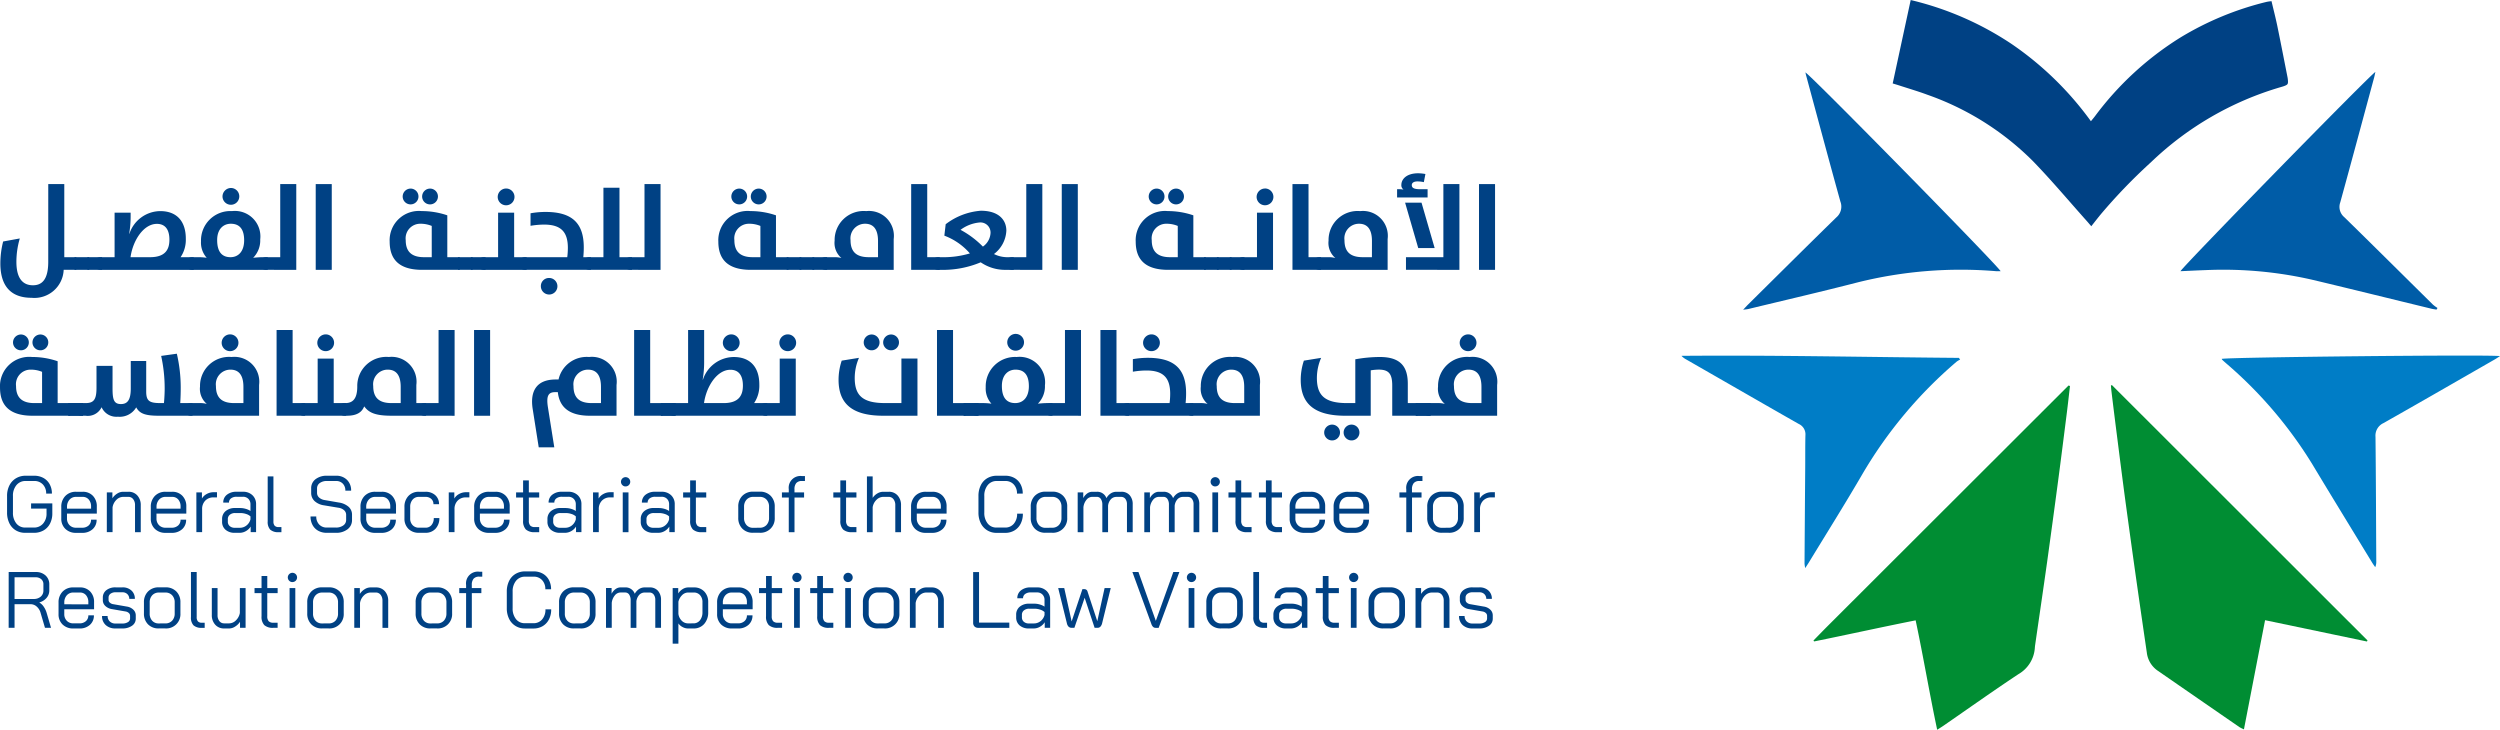 <svg xmlns="http://www.w3.org/2000/svg" width="274.036" height="79.991" viewBox="0 0 274.036 79.991"><g transform="translate(184.307)"><path d="M1291.835,880.057c.217.923.448,1.813.634,2.711.385,1.868.747,3.742,1.117,5.614a2.771,2.771,0,0,1,.044.312c.037.44-.005.512-.4.662-.137.052-.279.09-.42.131a34.5,34.5,0,0,0-14.18,8.216,60.265,60.265,0,0,0-5.581,5.8c-.313.387-.619.78-.971,1.226-.2-.232-.353-.422-.516-.6-1.943-2.174-3.819-4.412-5.845-6.505a30.7,30.7,0,0,0-11.618-7.315c-1.02-.379-2.068-.684-3.1-1.022-.215-.07-.433-.133-.689-.212l1.974-9.144a34.029,34.029,0,0,1,11.086,4.835,35.234,35.234,0,0,1,8.668,8.449c.165-.2.308-.369.44-.543a34.1,34.1,0,0,1,9.336-8.612,33.345,33.345,0,0,1,9.491-3.928A5.142,5.142,0,0,1,1291.835,880.057Z" transform="translate(-1227.151 -879.928)" fill="#004184"/><path d="M1307.261,980.177l28.02,27.993-.063.117-11.166-2.336c-.776,4.005-1.54,7.95-2.317,11.964a4.074,4.074,0,0,1-.487-.239q-4.482-3.089-8.958-6.185a2.791,2.791,0,0,1-1.2-1.983q-.588-4.015-1.16-8.032-.607-4.3-1.19-8.6c-.329-2.453-.637-4.908-.95-7.363q-.294-2.309-.574-4.621c-.027-.22-.042-.441-.062-.661Z" transform="translate(-1260.074 -937.969)" fill="#008d33"/><path d="M1257.818,980.347c-.115.976-.222,1.954-.345,2.929-.316,2.5-.629,4.995-.96,7.49q-.587,4.428-1.2,8.853c-.426,3.032-.873,6.061-1.311,9.092-.015.1-.028.208-.035.313a3.6,3.6,0,0,1-1.807,2.91c-2.761,1.832-5.465,3.752-8.192,5.635-.2.139-.411.266-.708.456-.852-4.026-1.512-7.986-2.361-11.993-3.744.743-7.436,1.564-11.118,2.31-.039-.036-.059-.046-.062-.06a.074.074,0,0,1,0-.061c.513-.524,1.023-1.052,1.542-1.571l26.4-26.362Z" transform="translate(-1215.224 -938.033)" fill="#008d33"/><path d="M1366.525,972.56c-.238.15-.418.274-.608.383-4.054,2.326-8.1,4.662-12.172,6.963a1.51,1.51,0,0,0-.867,1.507c.047,4.531.061,9.062.085,13.593a1.5,1.5,0,0,1-.115.69c-.112-.164-.231-.323-.334-.493-2.192-3.6-4.4-7.193-6.568-10.8a46.675,46.675,0,0,0-9.441-11.053c-.142-.124-.283-.249-.422-.378a.425.425,0,0,1-.061-.107C1336.57,972.678,1365.538,972.374,1366.525,972.56Z" transform="translate(-1276.796 -933.525)" fill="#007dc6"/><path d="M1346.653,898.651c-.051.235-.08.41-.126.58-1.236,4.572-2.464,9.147-3.721,13.713a1.465,1.465,0,0,0,.436,1.625c3.254,3.182,6.48,6.392,9.72,9.589a4.123,4.123,0,0,0,.5.368l-.106.181c-.187-.033-.377-.056-.562-.1-4.315-1.049-8.625-2.117-12.945-3.147a43.7,43.7,0,0,0-11.735-1.087c-.938.033-1.876.081-2.823.123C1325.564,919.956,1345.715,899.332,1346.653,898.651Z" transform="translate(-1270.585 -890.768)" fill="#005ca7"/><path d="M1239.583,920.571c-.18,0-.34.01-.5,0a46.714,46.714,0,0,0-15.22,1.24c-3.955,1.018-7.935,1.94-11.905,2.9-.155.037-.317.047-.6.087.224-.238.359-.389.5-.531,3.235-3.2,6.461-6.412,9.717-9.593a1.545,1.545,0,0,0,.443-1.735c-1.277-4.6-2.512-9.221-3.76-13.834-.027-.1-.046-.2-.074-.32C1218.782,899.089,1239.059,919.734,1239.583,920.571Z" transform="translate(-1204.592 -890.846)" fill="#005ca7"/><path d="M1225.833,972.955a2.376,2.376,0,0,0-.372.218,48.232,48.232,0,0,0-10.4,12.437c-1.888,3.243-3.887,6.421-5.837,9.628-.1.158-.2.311-.37.571a3.668,3.668,0,0,1-.076-.489q.034-5.285.075-10.57c.009-1.175-.006-2.35.024-3.524a1.238,1.238,0,0,0-.719-1.21c-2.534-1.438-5.058-2.892-7.585-4.342q-2.4-1.377-4.8-2.755a2.047,2.047,0,0,1-.487-.376c10.15-.089,20.281.14,30.414.224Z" transform="translate(-1195.283 -933.538)" fill="#007dc6"/></g><g transform="translate(0.776 52.148)"><path d="M781.488,1009.767a1.847,1.847,0,0,1-.7-.782,2.606,2.606,0,0,1-.249-1.162v-1.818a2.5,2.5,0,0,1,.257-1.158,1.913,1.913,0,0,1,.721-.782,2.021,2.021,0,0,1,1.065-.28h.926a2.065,2.065,0,0,1,1.017.245,1.726,1.726,0,0,1,.685.69,2.089,2.089,0,0,1,.245,1.022h-.629a1.391,1.391,0,0,0-.362-1,1.26,1.26,0,0,0-.956-.38h-.926a1.267,1.267,0,0,0-1.013.45,1.776,1.776,0,0,0-.384,1.193v1.818a1.813,1.813,0,0,0,.371,1.192,1.21,1.21,0,0,0,.983.45h.943a1.285,1.285,0,0,0,1-.428,1.623,1.623,0,0,0,.384-1.127v-.524h-1.694v-.568H785.5v1.092a2.406,2.406,0,0,1-.249,1.114,1.8,1.8,0,0,1-.707.752,2.08,2.08,0,0,1-1.061.266h-.943A1.975,1.975,0,0,1,781.488,1009.767Z" transform="translate(-780.541 -1003.786)" fill="#004184"/><path d="M795.1,1012.025a1.527,1.527,0,0,1-.446-1.149v-1.249a1.662,1.662,0,0,1,.446-1.21,1.567,1.567,0,0,1,1.179-.458h.716a1.492,1.492,0,0,1,1.127.445,1.634,1.634,0,0,1,.427,1.18v.769H795.28v.524a1.012,1.012,0,0,0,.275.738.955.955,0,0,0,.72.284h.664a1.028,1.028,0,0,0,.707-.24.817.817,0,0,0,.27-.642h.611a1.343,1.343,0,0,1-.437,1.044,1.643,1.643,0,0,1-1.152.4h-.664A1.619,1.619,0,0,1,795.1,1012.025Zm2.82-2.215v-.227a1.142,1.142,0,0,0-.253-.773.847.847,0,0,0-.673-.292h-.716a.922.922,0,0,0-.72.306,1.153,1.153,0,0,0-.275.8v.183Z" transform="translate(-788.713 -1006.201)" fill="#004184"/><path d="M806.521,1008.028h.611v.646a1.635,1.635,0,0,1,.524-.516,1.216,1.216,0,0,1,.646-.2h.594a1.252,1.252,0,0,1,.974.41,1.545,1.545,0,0,1,.371,1.075v2.944h-.629v-2.962a1.026,1.026,0,0,0-.2-.655.646.646,0,0,0-.533-.253h-.559a1.056,1.056,0,0,0-.747.323,1.456,1.456,0,0,0-.423.829v2.717h-.629Z" transform="translate(-795.588 -1006.201)" fill="#004184"/><path d="M818.421,1012.025a1.528,1.528,0,0,1-.445-1.149v-1.249a1.664,1.664,0,0,1,.445-1.21,1.568,1.568,0,0,1,1.179-.458h.716a1.491,1.491,0,0,1,1.126.445,1.631,1.631,0,0,1,.428,1.18v.769H818.6v.524a1.014,1.014,0,0,0,.275.738.956.956,0,0,0,.721.284h.664a1.026,1.026,0,0,0,.707-.24.817.817,0,0,0,.271-.642h.611a1.344,1.344,0,0,1-.436,1.044,1.646,1.646,0,0,1-1.153.4H819.6A1.62,1.62,0,0,1,818.421,1012.025Zm2.821-2.215v-.227a1.143,1.143,0,0,0-.253-.773.846.846,0,0,0-.672-.292H819.6a.923.923,0,0,0-.721.306,1.155,1.155,0,0,0-.275.8v.183Z" transform="translate(-802.223 -1006.201)" fill="#004184"/><path d="M829.845,1008.1h.611v.672a1.3,1.3,0,0,1,.528-.5,1.521,1.521,0,0,1,.738-.193h.384v.568h-.384a1.207,1.207,0,0,0-.9.354,1.289,1.289,0,0,0-.345.939v2.516h-.629Z" transform="translate(-809.097 -1006.273)" fill="#004184"/><path d="M836.928,1012.125a1.124,1.124,0,0,1-.38-.891v-.28a1.1,1.1,0,0,1,.393-.882,1.558,1.558,0,0,1,1.039-.332h.559a2.187,2.187,0,0,1,.594.088,1.811,1.811,0,0,1,.524.236v-.726a.82.82,0,0,0-.227-.6.808.808,0,0,0-.6-.232h-.7a.963.963,0,0,0-.6.175.557.557,0,0,0-.227.463h-.629a1.057,1.057,0,0,1,.4-.861,1.621,1.621,0,0,1,1.057-.327h.7a1.449,1.449,0,0,1,1.043.38,1.32,1.32,0,0,1,.4,1v3.049h-.594v-.611a1.475,1.475,0,0,1-.529.5,1.369,1.369,0,0,1-.677.183h-.524A1.49,1.49,0,0,1,836.928,1012.125Zm1.559-.219a1.153,1.153,0,0,0,.734-.253,1.24,1.24,0,0,0,.437-.673v-.323a1.258,1.258,0,0,0-.485-.267,2.045,2.045,0,0,0-.633-.1h-.559a.885.885,0,0,0-.581.183.593.593,0,0,0-.223.481v.28a.618.618,0,0,0,.21.489.817.817,0,0,0,.559.183Z" transform="translate(-812.979 -1006.201)" fill="#004184"/><path d="M848.7,1009.793a1.248,1.248,0,0,1-.279-.913v-4.928h.629v4.928a.7.7,0,0,0,.135.481.571.571,0,0,0,.441.148h.3v.559h-.3A1.288,1.288,0,0,1,848.7,1009.793Z" transform="translate(-819.854 -1003.882)" fill="#004184"/><path d="M860.431,1009.819a1.565,1.565,0,0,1-.624-.629,1.923,1.923,0,0,1-.223-.939h.629a1.223,1.223,0,0,0,.318.878,1.106,1.106,0,0,0,.843.337h.97a1.362,1.362,0,0,0,.829-.232.719.719,0,0,0,.314-.607v-.559a.66.66,0,0,0-.231-.507,1.191,1.191,0,0,0-.633-.271l-1.572-.262a1.891,1.891,0,0,1-1.031-.472,1.206,1.206,0,0,1-.366-.9v-.472a1.235,1.235,0,0,1,.476-1.018,1.964,1.964,0,0,1,1.262-.38h.987a1.625,1.625,0,0,1,1.2.45,1.593,1.593,0,0,1,.454,1.184H863.4a1.057,1.057,0,0,0-.279-.769.988.988,0,0,0-.742-.289h-.987a1.3,1.3,0,0,0-.795.223.711.711,0,0,0-.3.6v.472a.682.682,0,0,0,.223.516,1.178,1.178,0,0,0,.616.279l1.563.271a2.071,2.071,0,0,1,1.057.467,1.14,1.14,0,0,1,.376.878v.559a1.247,1.247,0,0,1-.489,1.026,2,2,0,0,1-1.284.389h-1A1.873,1.873,0,0,1,860.431,1009.819Z" transform="translate(-826.321 -1003.786)" fill="#004184"/><path d="M873.04,1012.025a1.528,1.528,0,0,1-.445-1.149v-1.249a1.662,1.662,0,0,1,.445-1.21,1.567,1.567,0,0,1,1.179-.458h.716a1.49,1.49,0,0,1,1.127.445,1.632,1.632,0,0,1,.428,1.18v.769h-3.266v.524a1.015,1.015,0,0,0,.275.738.956.956,0,0,0,.721.284h.664a1.027,1.027,0,0,0,.707-.24.815.815,0,0,0,.27-.642h.612a1.345,1.345,0,0,1-.437,1.044,1.646,1.646,0,0,1-1.153.4h-.664A1.62,1.62,0,0,1,873.04,1012.025Zm2.82-2.215v-.227a1.141,1.141,0,0,0-.253-.773.845.845,0,0,0-.672-.292h-.716a.923.923,0,0,0-.721.306,1.156,1.156,0,0,0-.275.8v.183Z" transform="translate(-833.857 -1006.201)" fill="#004184"/><path d="M884.486,1012.025a1.545,1.545,0,0,1-.436-1.149v-1.249a1.683,1.683,0,0,1,.436-1.21,1.505,1.505,0,0,1,1.144-.458h.716a1.542,1.542,0,0,1,1.083.375,1.277,1.277,0,0,1,.411.987h-.612a.756.756,0,0,0-.24-.581.906.906,0,0,0-.642-.222h-.716a.864.864,0,0,0-.69.306,1.192,1.192,0,0,0-.262.8v1.249a1.028,1.028,0,0,0,.267.743.912.912,0,0,0,.694.28h.716a.829.829,0,0,0,.659-.288,1.137,1.137,0,0,0,.249-.769h.612a1.639,1.639,0,0,1-.419,1.171,1.44,1.44,0,0,1-1.1.445h-.716A1.565,1.565,0,0,1,884.486,1012.025Z" transform="translate(-840.492 -1006.201)" fill="#004184"/><path d="M895.587,1008.1h.611v.672a1.306,1.306,0,0,1,.528-.5,1.521,1.521,0,0,1,.738-.193h.384v.568h-.384a1.208,1.208,0,0,0-.9.354,1.289,1.289,0,0,0-.345.939v2.516h-.629Z" transform="translate(-847.174 -1006.273)" fill="#004184"/><path d="M902.652,1012.025a1.529,1.529,0,0,1-.445-1.149v-1.249a1.664,1.664,0,0,1,.445-1.21,1.567,1.567,0,0,1,1.179-.458h.717a1.49,1.49,0,0,1,1.126.445,1.632,1.632,0,0,1,.428,1.18v.769h-3.266v.524a1.016,1.016,0,0,0,.275.738.956.956,0,0,0,.72.284h.664a1.025,1.025,0,0,0,.707-.24.816.816,0,0,0,.271-.642h.611a1.346,1.346,0,0,1-.436,1.044,1.647,1.647,0,0,1-1.153.4h-.664A1.619,1.619,0,0,1,902.652,1012.025Zm2.821-2.215v-.227a1.142,1.142,0,0,0-.253-.773.845.845,0,0,0-.672-.292h-.717a.923.923,0,0,0-.72.306,1.157,1.157,0,0,0-.275.8v.183Z" transform="translate(-851.008 -1006.201)" fill="#004184"/><path d="M914.192,1010.372a1.335,1.335,0,0,1-.3-.978v-2.525h-.768v-.559h.768v-1.319h.629v1.319h1.135v.559h-1.135v2.525a.8.8,0,0,0,.153.55.67.67,0,0,0,.511.166h.471v.559h-.471A1.378,1.378,0,0,1,914.192,1010.372Z" transform="translate(-857.329 -1004.483)" fill="#004184"/><path d="M921.677,1012.125a1.125,1.125,0,0,1-.38-.891v-.28a1.1,1.1,0,0,1,.393-.882,1.558,1.558,0,0,1,1.039-.332h.559a2.186,2.186,0,0,1,.594.088,1.81,1.81,0,0,1,.524.236v-.726a.82.82,0,0,0-.227-.6.807.807,0,0,0-.6-.232h-.7a.963.963,0,0,0-.6.175.557.557,0,0,0-.227.463h-.629a1.057,1.057,0,0,1,.4-.861,1.621,1.621,0,0,1,1.057-.327h.7a1.449,1.449,0,0,1,1.043.38,1.321,1.321,0,0,1,.4,1v3.049h-.594v-.611a1.477,1.477,0,0,1-.529.5,1.37,1.37,0,0,1-.677.183H922.7A1.491,1.491,0,0,1,921.677,1012.125Zm1.559-.219a1.153,1.153,0,0,0,.734-.253,1.24,1.24,0,0,0,.437-.673v-.323a1.258,1.258,0,0,0-.485-.267,2.045,2.045,0,0,0-.633-.1h-.559a.885.885,0,0,0-.581.183.593.593,0,0,0-.223.481v.28a.618.618,0,0,0,.21.489.817.817,0,0,0,.559.183Z" transform="translate(-862.065 -1006.201)" fill="#004184"/><path d="M933.167,1008.1h.611v.672a1.3,1.3,0,0,1,.528-.5,1.523,1.523,0,0,1,.738-.193h.384v.568h-.384a1.207,1.207,0,0,0-.9.354,1.291,1.291,0,0,0-.345.939v2.516h-.629Z" transform="translate(-868.939 -1006.273)" fill="#004184"/><path d="M940.665,1005.139a.508.508,0,1,1,.34.131A.462.462,0,0,1,940.665,1005.139Zm.026.787h.629v4.359h-.629Z" transform="translate(-873.206 -1004.099)" fill="#004184"/><path d="M945.978,1012.125a1.123,1.123,0,0,1-.38-.891v-.28a1.1,1.1,0,0,1,.393-.882,1.557,1.557,0,0,1,1.039-.332h.559a2.184,2.184,0,0,1,.594.088,1.8,1.8,0,0,1,.524.236v-.726a.818.818,0,0,0-.227-.6.806.806,0,0,0-.6-.232h-.7a.964.964,0,0,0-.6.175.556.556,0,0,0-.227.463h-.629a1.057,1.057,0,0,1,.4-.861,1.62,1.62,0,0,1,1.057-.327h.7a1.448,1.448,0,0,1,1.043.38,1.32,1.32,0,0,1,.4,1v3.049h-.594v-.611a1.47,1.47,0,0,1-.528.5,1.37,1.37,0,0,1-.677.183H947A1.49,1.49,0,0,1,945.978,1012.125Zm1.559-.219a1.154,1.154,0,0,0,.733-.253,1.238,1.238,0,0,0,.436-.673v-.323a1.252,1.252,0,0,0-.484-.267,2.042,2.042,0,0,0-.633-.1h-.559a.885.885,0,0,0-.581.183.593.593,0,0,0-.223.481v.28a.618.618,0,0,0,.21.489.817.817,0,0,0,.559.183Z" transform="translate(-876.139 -1006.201)" fill="#004184"/><path d="M957.707,1010.372a1.335,1.335,0,0,1-.3-.978v-2.525h-.769v-.559h.769v-1.319h.629v1.319h1.135v.559h-1.135v2.525a.8.8,0,0,0,.153.55.669.669,0,0,0,.511.166h.472v.559H958.7A1.377,1.377,0,0,1,957.707,1010.372Z" transform="translate(-882.533 -1004.483)" fill="#004184"/><path d="M971.445,1012a1.636,1.636,0,0,1-.446-1.2v-1.2a1.626,1.626,0,0,1,.45-1.2,1.6,1.6,0,0,1,1.192-.454h.716a1.6,1.6,0,0,1,1.192.454,1.627,1.627,0,0,1,.449,1.2v1.2a1.561,1.561,0,0,1-1.659,1.651h-.716A1.575,1.575,0,0,1,971.445,1012Zm1.9-.1a.973.973,0,0,0,.751-.3,1.115,1.115,0,0,0,.279-.791v-1.2a1.115,1.115,0,0,0-.279-.791.953.953,0,0,0-.733-.3h-.716a.953.953,0,0,0-.734.3,1.117,1.117,0,0,0-.279.791v1.2a1.136,1.136,0,0,0,.271.8.933.933,0,0,0,.725.3Z" transform="translate(-890.851 -1006.201)" fill="#004184"/><path d="M983.122,1006.22h-.751v-.559h.751v-.341a1.29,1.29,0,0,1,1.441-1.451h.332v.542h-.332a.782.782,0,0,0-.616.223,1.016,1.016,0,0,0-.2.686v.341H984.8v.559H983.75v3.8h-.629Z" transform="translate(-897.437 -1003.834)" fill="#004184"/><path d="M996.828,1010.372a1.333,1.333,0,0,1-.3-.978v-2.525h-.768v-.559h.768v-1.319h.629v1.319h1.135v.559h-1.135v2.525a.8.8,0,0,0,.152.55.671.671,0,0,0,.511.166h.471v.559h-.471A1.377,1.377,0,0,1,996.828,1010.372Z" transform="translate(-905.191 -1004.483)" fill="#004184"/><path d="M1004.515,1003.952h.629v2.359a1.527,1.527,0,0,1,.515-.489,1.25,1.25,0,0,1,.638-.183h.611a1.252,1.252,0,0,1,.974.41,1.543,1.543,0,0,1,.371,1.075v2.944h-.629v-2.962a1.026,1.026,0,0,0-.2-.655.646.646,0,0,0-.533-.253h-.577a1.06,1.06,0,0,0-.747.319,1.427,1.427,0,0,0-.423.817v2.735h-.629Z" transform="translate(-910.263 -1003.882)" fill="#004184"/><path d="M1016.456,1012.025a1.529,1.529,0,0,1-.445-1.149v-1.249a1.664,1.664,0,0,1,.445-1.21,1.568,1.568,0,0,1,1.179-.458h.716a1.491,1.491,0,0,1,1.126.445,1.631,1.631,0,0,1,.428,1.18v.769h-3.266v.524a1.016,1.016,0,0,0,.275.738.956.956,0,0,0,.72.284h.664a1.027,1.027,0,0,0,.708-.24.816.816,0,0,0,.27-.642h.611a1.346,1.346,0,0,1-.436,1.044,1.647,1.647,0,0,1-1.153.4h-.664A1.621,1.621,0,0,1,1016.456,1012.025Zm2.821-2.215v-.227a1.144,1.144,0,0,0-.253-.773.845.845,0,0,0-.672-.292h-.716a.923.923,0,0,0-.72.306,1.157,1.157,0,0,0-.275.8v.183Z" transform="translate(-916.921 -1006.201)" fill="#004184"/><path d="M1034.516,1009.762a1.878,1.878,0,0,1-.7-.782,2.577,2.577,0,0,1-.249-1.157v-1.818a2.6,2.6,0,0,1,.249-1.162,1.827,1.827,0,0,1,.707-.782,2.025,2.025,0,0,1,1.061-.275h.925a2,2,0,0,1,1,.245,1.706,1.706,0,0,1,.672.69,2.116,2.116,0,0,1,.24,1.022h-.629a1.41,1.41,0,0,0-.354-1,1.21,1.21,0,0,0-.93-.38h-.925a1.234,1.234,0,0,0-1,.45,1.8,1.8,0,0,0-.375,1.193v1.818a1.828,1.828,0,0,0,.367,1.192,1.187,1.187,0,0,0,.969.45h.944a1.2,1.2,0,0,0,.956-.419,1.627,1.627,0,0,0,.362-1.1h.629a2.366,2.366,0,0,1-.244,1.1,1.787,1.787,0,0,1-.685.739,1.954,1.954,0,0,1-1.017.262h-.944A1.914,1.914,0,0,1,1034.516,1009.762Z" transform="translate(-927.09 -1003.786)" fill="#004184"/><path d="M1047.626,1012a1.636,1.636,0,0,1-.445-1.2v-1.2a1.626,1.626,0,0,1,.45-1.2,1.6,1.6,0,0,1,1.192-.454h.716a1.6,1.6,0,0,1,1.192.454,1.627,1.627,0,0,1,.45,1.2v1.2a1.562,1.562,0,0,1-1.659,1.651h-.716A1.576,1.576,0,0,1,1047.626,1012Zm1.895-.1a.973.973,0,0,0,.751-.3,1.114,1.114,0,0,0,.279-.791v-1.2a1.114,1.114,0,0,0-.279-.791.951.951,0,0,0-.733-.3h-.716a.952.952,0,0,0-.734.3,1.115,1.115,0,0,0-.279.791v1.2a1.137,1.137,0,0,0,.271.8.933.933,0,0,0,.725.3Z" transform="translate(-934.974 -1006.201)" fill="#004184"/><path d="M1065.113,1008.329a1.472,1.472,0,0,1,.336,1.026v3.032h-.629v-3.049a.942.942,0,0,0-.175-.6.563.563,0,0,0-.463-.218h-.5a.826.826,0,0,0-.62.253,1.277,1.277,0,0,0-.314.717v2.9h-.628v-3a1.106,1.106,0,0,0-.162-.642.509.509,0,0,0-.441-.232h-.5a.809.809,0,0,0-.629.315,1.548,1.548,0,0,0-.341.821v2.735h-.629v-4.359h.611v.629a1.416,1.416,0,0,1,.437-.516.943.943,0,0,1,.55-.183h.515a1.059,1.059,0,0,1,1.039.7,1.443,1.443,0,0,1,.481-.524,1.128,1.128,0,0,1,.611-.175h.533A1.168,1.168,0,0,1,1065.113,1008.329Z" transform="translate(-942.065 -1006.201)" fill="#004184"/><path d="M1082.461,1008.329a1.473,1.473,0,0,1,.336,1.026v3.032h-.629v-3.049a.944.944,0,0,0-.175-.6.565.565,0,0,0-.463-.218h-.5a.823.823,0,0,0-.619.253,1.276,1.276,0,0,0-.314.717v2.9h-.629v-3a1.107,1.107,0,0,0-.161-.642.511.511,0,0,0-.441-.232h-.5a.81.81,0,0,0-.628.315,1.55,1.55,0,0,0-.34.821v2.735h-.629v-4.359h.611v.629a1.418,1.418,0,0,1,.437-.516.942.942,0,0,1,.55-.183h.516a1.06,1.06,0,0,1,1.04.7,1.445,1.445,0,0,1,.48-.524,1.131,1.131,0,0,1,.611-.175h.533A1.17,1.17,0,0,1,1082.461,1008.329Z" transform="translate(-952.113 -1006.201)" fill="#004184"/><path d="M1094.251,1005.139a.508.508,0,1,1,.34.131A.461.461,0,0,1,1094.251,1005.139Zm.026.787h.629v4.359h-.629Z" transform="translate(-962.16 -1004.099)" fill="#004184"/><path d="M1099.756,1010.372a1.332,1.332,0,0,1-.3-.978v-2.525h-.768v-.559h.768v-1.319h.628v1.319h1.135v.559h-1.135v2.525a.8.8,0,0,0,.153.55.67.67,0,0,0,.511.166h.471v.559h-.471A1.375,1.375,0,0,1,1099.756,1010.372Z" transform="translate(-964.805 -1004.483)" fill="#004184"/><path d="M1107.682,1010.372a1.334,1.334,0,0,1-.3-.978v-2.525h-.768v-.559h.768v-1.319h.629v1.319h1.135v.559h-1.135v2.525a.8.8,0,0,0,.152.55.67.67,0,0,0,.511.166h.471v.559h-.471A1.377,1.377,0,0,1,1107.682,1010.372Z" transform="translate(-969.396 -1004.483)" fill="#004184"/><path d="M1115.068,1012.025a1.527,1.527,0,0,1-.446-1.149v-1.249a1.662,1.662,0,0,1,.446-1.21,1.566,1.566,0,0,1,1.179-.458h.716a1.49,1.49,0,0,1,1.126.445,1.632,1.632,0,0,1,.428,1.18v.769h-3.266v.524a1.013,1.013,0,0,0,.276.738.953.953,0,0,0,.72.284h.664a1.026,1.026,0,0,0,.707-.24.816.816,0,0,0,.271-.642h.611a1.345,1.345,0,0,1-.437,1.044,1.645,1.645,0,0,1-1.152.4h-.664A1.618,1.618,0,0,1,1115.068,1012.025Zm2.82-2.215v-.227a1.14,1.14,0,0,0-.253-.773.845.845,0,0,0-.672-.292h-.716a.921.921,0,0,0-.72.306,1.154,1.154,0,0,0-.276.8v.183Z" transform="translate(-974.035 -1006.201)" fill="#004184"/><path d="M1126.522,1012.025a1.527,1.527,0,0,1-.446-1.149v-1.249a1.662,1.662,0,0,1,.446-1.21,1.567,1.567,0,0,1,1.179-.458h.716a1.49,1.49,0,0,1,1.126.445,1.631,1.631,0,0,1,.428,1.18v.769H1126.7v.524a1.013,1.013,0,0,0,.275.738.955.955,0,0,0,.721.284h.664a1.025,1.025,0,0,0,.707-.24.817.817,0,0,0,.271-.642h.611a1.347,1.347,0,0,1-.437,1.044,1.645,1.645,0,0,1-1.152.4h-.664A1.619,1.619,0,0,1,1126.522,1012.025Zm2.821-2.215v-.227a1.141,1.141,0,0,0-.254-.773.844.844,0,0,0-.672-.292h-.716a.922.922,0,0,0-.721.306,1.153,1.153,0,0,0-.275.8v.183Z" transform="translate(-980.669 -1006.201)" fill="#004184"/><path d="M1143.97,1006.22h-.751v-.559h.751v-.341a1.29,1.29,0,0,1,1.441-1.451h.332v.542h-.332a.782.782,0,0,0-.616.223,1.016,1.016,0,0,0-.2.686v.341h1.048v.559H1144.6v3.8h-.629Z" transform="translate(-990.598 -1003.834)" fill="#004184"/><path d="M1150.907,1012a1.634,1.634,0,0,1-.445-1.2v-1.2a1.628,1.628,0,0,1,.449-1.2,1.6,1.6,0,0,1,1.192-.454h.716a1.6,1.6,0,0,1,1.192.454,1.628,1.628,0,0,1,.45,1.2v1.2a1.561,1.561,0,0,1-1.659,1.651h-.716A1.574,1.574,0,0,1,1150.907,1012Zm1.895-.1a.973.973,0,0,0,.751-.3,1.118,1.118,0,0,0,.28-.791v-1.2a1.117,1.117,0,0,0-.28-.791.952.952,0,0,0-.734-.3h-.716a.953.953,0,0,0-.734.3,1.114,1.114,0,0,0-.279.791v1.2a1.133,1.133,0,0,0,.271.8.932.932,0,0,0,.724.3Z" transform="translate(-994.793 -1006.201)" fill="#004184"/><path d="M1162.705,1008.1h.611v.672a1.311,1.311,0,0,1,.529-.5,1.523,1.523,0,0,1,.738-.193h.384v.568h-.384a1.206,1.206,0,0,0-.9.354,1.288,1.288,0,0,0-.345.939v2.516h-.629Z" transform="translate(-1001.884 -1006.273)" fill="#004184"/><path d="M780.956,1028.854h2.969a1.514,1.514,0,0,1,1.078.381,1.305,1.305,0,0,1,.406,1v.637a1.233,1.233,0,0,1-.3.817,1.609,1.609,0,0,1-.794.5v.009a1.4,1.4,0,0,1,.476.446,2.364,2.364,0,0,1,.328.69l.48,1.634h-.664l-.48-1.634a1.4,1.4,0,0,0-.423-.69.984.984,0,0,0-.659-.263H781.6v2.587h-.646Zm2.742,2.953a1.128,1.128,0,0,0,.773-.258.861.861,0,0,0,.292-.677v-.672a.713.713,0,0,0-.236-.56.9.9,0,0,0-.62-.21H781.6v2.377Z" transform="translate(-780.781 -1018.299)" fill="#004184"/><path d="M794.391,1036.927a1.527,1.527,0,0,1-.445-1.149v-1.25a1.666,1.666,0,0,1,.445-1.21,1.569,1.569,0,0,1,1.179-.458h.716a1.492,1.492,0,0,1,1.127.446,1.632,1.632,0,0,1,.428,1.179v.769h-3.266v.524a1.015,1.015,0,0,0,.275.738.957.957,0,0,0,.72.284h.664a1.026,1.026,0,0,0,.707-.24.815.815,0,0,0,.271-.642h.611a1.346,1.346,0,0,1-.436,1.044,1.646,1.646,0,0,1-1.153.4h-.664A1.621,1.621,0,0,1,794.391,1036.927Zm2.821-2.214v-.227a1.14,1.14,0,0,0-.253-.773.845.845,0,0,0-.672-.293h-.716a.923.923,0,0,0-.72.306,1.156,1.156,0,0,0-.275.8v.184Z" transform="translate(-788.305 -1020.619)" fill="#004184"/><path d="M805.677,1036.984a1.289,1.289,0,0,1-.4-.987h.611a.787.787,0,0,0,.236.594.855.855,0,0,0,.62.227h.759a1.11,1.11,0,0,0,.612-.153.458.458,0,0,0,.235-.4v-.3a.4.4,0,0,0-.13-.292.677.677,0,0,0-.341-.171l-1.511-.262a1.345,1.345,0,0,1-.729-.345.841.841,0,0,1-.276-.625v-.288a1,1,0,0,1,.384-.817,1.566,1.566,0,0,1,1.013-.31h.751a1.4,1.4,0,0,1,.987.345,1.183,1.183,0,0,1,.375.913h-.611a.717.717,0,0,0-.214-.519.744.744,0,0,0-.537-.2h-.751a.89.89,0,0,0-.559.162.51.51,0,0,0-.209.424v.253a.393.393,0,0,0,.144.3.692.692,0,0,0,.371.166l1.5.262a1.3,1.3,0,0,1,.7.341.85.85,0,0,1,.266.629v.349a.92.92,0,0,1-.406.778,1.774,1.774,0,0,1-1.07.3h-.759A1.5,1.5,0,0,1,805.677,1036.984Z" transform="translate(-794.867 -1020.619)" fill="#004184"/><path d="M816.636,1036.905a1.635,1.635,0,0,1-.446-1.2v-1.2a1.626,1.626,0,0,1,.45-1.2,1.6,1.6,0,0,1,1.192-.454h.716a1.6,1.6,0,0,1,1.192.454,1.625,1.625,0,0,1,.449,1.2v1.2a1.561,1.561,0,0,1-1.659,1.651h-.716A1.577,1.577,0,0,1,816.636,1036.905Zm1.895-.1a.975.975,0,0,0,.751-.3,1.118,1.118,0,0,0,.279-.791v-1.2a1.116,1.116,0,0,0-.279-.791.953.953,0,0,0-.733-.3h-.716a.953.953,0,0,0-.734.3,1.116,1.116,0,0,0-.279.791v1.2a1.133,1.133,0,0,0,.271.795.933.933,0,0,0,.725.3Z" transform="translate(-801.188 -1020.619)" fill="#004184"/><path d="M828.714,1034.695a1.245,1.245,0,0,1-.279-.913v-4.928h.629v4.928a.7.7,0,0,0,.135.481.571.571,0,0,0,.441.149h.3v.559h-.3A1.287,1.287,0,0,1,828.714,1034.695Z" transform="translate(-808.28 -1018.299)" fill="#004184"/><path d="M834.246,1037.045a1.529,1.529,0,0,1-.375-1.075v-2.944h.629v2.962a1.017,1.017,0,0,0,.2.66.641.641,0,0,0,.524.249h.542a1.06,1.06,0,0,0,.742-.324,1.485,1.485,0,0,0,.436-.812v-2.735h.629v4.36h-.611v-.664a1.7,1.7,0,0,1-.533.524,1.21,1.21,0,0,1-.646.21h-.559A1.264,1.264,0,0,1,834.246,1037.045Z" transform="translate(-811.429 -1020.715)" fill="#004184"/><path d="M846.063,1035.274a1.337,1.337,0,0,1-.3-.979v-2.525h-.768v-.559h.768v-1.32h.629v1.32h1.135v.559H846.39v2.525a.8.8,0,0,0,.153.55.668.668,0,0,0,.511.167h.471v.559h-.471A1.38,1.38,0,0,1,846.063,1035.274Z" transform="translate(-817.87 -1018.901)" fill="#004184"/><path d="M853.881,1030.041a.508.508,0,1,1,.34.131A.462.462,0,0,1,853.881,1030.041Zm.026.786h.629v4.36h-.629Z" transform="translate(-822.942 -1018.516)" fill="#004184"/><path d="M859.175,1036.905a1.637,1.637,0,0,1-.445-1.2v-1.2a1.626,1.626,0,0,1,.45-1.2,1.6,1.6,0,0,1,1.192-.454h.716a1.6,1.6,0,0,1,1.192.454,1.628,1.628,0,0,1,.449,1.2v1.2a1.561,1.561,0,0,1-1.659,1.651h-.716A1.578,1.578,0,0,1,859.175,1036.905Zm1.9-.1a.975.975,0,0,0,.751-.3,1.117,1.117,0,0,0,.279-.791v-1.2a1.116,1.116,0,0,0-.279-.791.954.954,0,0,0-.733-.3h-.716a.953.953,0,0,0-.734.3,1.114,1.114,0,0,0-.279.791v1.2a1.133,1.133,0,0,0,.27.795.933.933,0,0,0,.725.3Z" transform="translate(-825.827 -1020.619)" fill="#004184"/><path d="M870.974,1032.93h.611v.646a1.637,1.637,0,0,1,.524-.515,1.213,1.213,0,0,1,.647-.2h.594a1.252,1.252,0,0,1,.974.411,1.541,1.541,0,0,1,.371,1.074v2.945h-.629v-2.962a1.023,1.023,0,0,0-.2-.655.645.645,0,0,0-.533-.254h-.559a1.054,1.054,0,0,0-.746.323,1.455,1.455,0,0,0-.423.83v2.717h-.629Z" transform="translate(-832.918 -1020.619)" fill="#004184"/><path d="M887.4,1036.905a1.637,1.637,0,0,1-.445-1.2v-1.2a1.626,1.626,0,0,1,.45-1.2,1.6,1.6,0,0,1,1.192-.454h.716a1.6,1.6,0,0,1,1.192.454,1.627,1.627,0,0,1,.449,1.2v1.2a1.561,1.561,0,0,1-1.659,1.651h-.716A1.577,1.577,0,0,1,887.4,1036.905Zm1.9-.1a.975.975,0,0,0,.751-.3,1.12,1.12,0,0,0,.279-.791v-1.2a1.118,1.118,0,0,0-.279-.791.955.955,0,0,0-.734-.3h-.716a.955.955,0,0,0-.734.3,1.116,1.116,0,0,0-.279.791v1.2a1.134,1.134,0,0,0,.271.795.933.933,0,0,0,.725.3Z" transform="translate(-842.171 -1020.619)" fill="#004184"/><path d="M899.072,1031.121h-.751v-.559h.751v-.341a1.29,1.29,0,0,1,1.441-1.451h.332v.542h-.332a.779.779,0,0,0-.616.223,1.013,1.013,0,0,0-.2.686v.341h1.048v.559H899.7v3.8h-.629Z" transform="translate(-848.757 -1018.251)" fill="#004184"/><path d="M911.656,1034.664a1.878,1.878,0,0,1-.7-.782,2.569,2.569,0,0,1-.249-1.157v-1.817a2.6,2.6,0,0,1,.249-1.162,1.82,1.82,0,0,1,.707-.782,2.023,2.023,0,0,1,1.061-.276h.925a2,2,0,0,1,1,.245,1.705,1.705,0,0,1,.672.69,2.12,2.12,0,0,1,.24,1.023h-.629a1.409,1.409,0,0,0-.354-1,1.21,1.21,0,0,0-.93-.38h-.925a1.233,1.233,0,0,0-1,.45,1.8,1.8,0,0,0-.375,1.193v1.817a1.829,1.829,0,0,0,.366,1.192,1.189,1.189,0,0,0,.97.45h.943a1.2,1.2,0,0,0,.956-.42,1.626,1.626,0,0,0,.362-1.1h.629a2.364,2.364,0,0,1-.245,1.1,1.789,1.789,0,0,1-.685.738,1.952,1.952,0,0,1-1.017.262h-.943A1.916,1.916,0,0,1,911.656,1034.664Z" transform="translate(-855.931 -1018.203)" fill="#004184"/><path d="M924.766,1036.905a1.637,1.637,0,0,1-.445-1.2v-1.2a1.626,1.626,0,0,1,.45-1.2,1.6,1.6,0,0,1,1.192-.454h.716a1.6,1.6,0,0,1,1.192.454,1.627,1.627,0,0,1,.449,1.2v1.2a1.561,1.561,0,0,1-1.659,1.651h-.716A1.578,1.578,0,0,1,924.766,1036.905Zm1.9-.1a.975.975,0,0,0,.751-.3,1.12,1.12,0,0,0,.279-.791v-1.2a1.118,1.118,0,0,0-.279-.791.954.954,0,0,0-.733-.3h-.716a.954.954,0,0,0-.734.3,1.116,1.116,0,0,0-.28.791v1.2a1.133,1.133,0,0,0,.271.795.933.933,0,0,0,.725.3Z" transform="translate(-863.816 -1020.619)" fill="#004184"/><path d="M942.252,1033.231a1.473,1.473,0,0,1,.336,1.026v3.032h-.629v-3.049a.939.939,0,0,0-.175-.6.563.563,0,0,0-.463-.219h-.5a.823.823,0,0,0-.62.254,1.274,1.274,0,0,0-.314.716v2.9h-.629v-3a1.107,1.107,0,0,0-.162-.642.51.51,0,0,0-.441-.232h-.5a.81.81,0,0,0-.629.315,1.55,1.55,0,0,0-.34.822v2.734h-.629v-4.36h.612v.629a1.416,1.416,0,0,1,.436-.516.943.943,0,0,1,.55-.183h.515a1.06,1.06,0,0,1,1.039.7,1.454,1.454,0,0,1,.48-.524,1.13,1.13,0,0,1,.611-.175h.533A1.169,1.169,0,0,1,942.252,1033.231Z" transform="translate(-870.906 -1020.619)" fill="#004184"/><path d="M953.912,1032.93h.611v.594a1.449,1.449,0,0,1,.485-.48,1.156,1.156,0,0,1,.607-.183h.629a1.506,1.506,0,0,1,1.131.446,1.623,1.623,0,0,1,.432,1.179v1.074a1.887,1.887,0,0,1-.441,1.306,1.487,1.487,0,0,1-1.166.494h-.629a1.236,1.236,0,0,1-.567-.153,1.216,1.216,0,0,1-.463-.4v2.219h-.629Zm2.271,3.87a.877.877,0,0,0,.724-.341,1.4,1.4,0,0,0,.271-.9v-1.074a1.115,1.115,0,0,0-.262-.773.881.881,0,0,0-.69-.293h-.612a.939.939,0,0,0-.664.284,1.5,1.5,0,0,0-.41.729v1.311a1.275,1.275,0,0,0,.358.76.965.965,0,0,0,.707.3Z" transform="translate(-880.954 -1020.619)" fill="#004184"/><path d="M965.936,1036.927a1.527,1.527,0,0,1-.445-1.149v-1.25a1.666,1.666,0,0,1,.445-1.21,1.568,1.568,0,0,1,1.179-.458h.716a1.491,1.491,0,0,1,1.126.446,1.631,1.631,0,0,1,.428,1.179v.769H966.12v.524a1.015,1.015,0,0,0,.275.738.958.958,0,0,0,.721.284h.664a1.026,1.026,0,0,0,.707-.24.815.815,0,0,0,.271-.642h.611a1.345,1.345,0,0,1-.436,1.044,1.646,1.646,0,0,1-1.153.4h-.664A1.62,1.62,0,0,1,965.936,1036.927Zm2.821-2.214v-.227a1.14,1.14,0,0,0-.253-.773.845.845,0,0,0-.672-.293h-.716a.923.923,0,0,0-.721.306,1.155,1.155,0,0,0-.275.8v.184Z" transform="translate(-887.661 -1020.619)" fill="#004184"/><path d="M977.476,1035.274a1.337,1.337,0,0,1-.3-.979v-2.525h-.768v-.559h.768v-1.32h.629v1.32h1.135v.559H977.8v2.525a.8.8,0,0,0,.152.55.668.668,0,0,0,.511.167h.471v.559h-.471A1.38,1.38,0,0,1,977.476,1035.274Z" transform="translate(-893.983 -1018.901)" fill="#004184"/><path d="M985.294,1030.041a.508.508,0,1,1,.34.131A.462.462,0,0,1,985.294,1030.041Zm.026.786h.629v4.36h-.629Z" transform="translate(-899.054 -1018.516)" fill="#004184"/><path d="M990.8,1035.274a1.337,1.337,0,0,1-.3-.979v-2.525h-.769v-.559h.769v-1.32h.629v1.32h1.135v.559h-1.135v2.525a.8.8,0,0,0,.153.55.667.667,0,0,0,.511.167h.472v.559h-.472A1.379,1.379,0,0,1,990.8,1035.274Z" transform="translate(-901.698 -1018.901)" fill="#004184"/><path d="M998.615,1030.041a.508.508,0,1,1,.34.131A.461.461,0,0,1,998.615,1030.041Zm.026.786h.629v4.36h-.629Z" transform="translate(-906.77 -1018.516)" fill="#004184"/><path d="M1003.91,1036.905a1.635,1.635,0,0,1-.445-1.2v-1.2a1.626,1.626,0,0,1,.45-1.2,1.6,1.6,0,0,1,1.192-.454h.716a1.6,1.6,0,0,1,1.192.454,1.626,1.626,0,0,1,.45,1.2v1.2a1.561,1.561,0,0,1-1.659,1.651h-.716A1.578,1.578,0,0,1,1003.91,1036.905Zm1.9-.1a.976.976,0,0,0,.751-.3,1.118,1.118,0,0,0,.279-.791v-1.2a1.116,1.116,0,0,0-.279-.791.954.954,0,0,0-.733-.3h-.716a.953.953,0,0,0-.733.3,1.118,1.118,0,0,0-.279.791v1.2a1.134,1.134,0,0,0,.271.795.932.932,0,0,0,.725.3Z" transform="translate(-909.654 -1020.619)" fill="#004184"/><path d="M1015.708,1032.93h.612v.646a1.634,1.634,0,0,1,.524-.515,1.214,1.214,0,0,1,.646-.2h.594a1.25,1.25,0,0,1,.973.411,1.541,1.541,0,0,1,.371,1.074v2.945h-.629v-2.962a1.022,1.022,0,0,0-.2-.655.644.644,0,0,0-.532-.254h-.559a1.054,1.054,0,0,0-.747.323,1.462,1.462,0,0,0-.424.83v2.717h-.629Z" transform="translate(-916.745 -1020.619)" fill="#004184"/><path d="M1032.331,1034.822a.567.567,0,0,1-.148-.419v-5.548h.646v5.54h3.318v.577h-3.4A.567.567,0,0,1,1032.331,1034.822Z" transform="translate(-926.288 -1018.299)" fill="#004184"/><path d="M1043.769,1037.028a1.125,1.125,0,0,1-.38-.892v-.28a1.1,1.1,0,0,1,.392-.882,1.555,1.555,0,0,1,1.04-.332h.559a2.166,2.166,0,0,1,.594.088,1.793,1.793,0,0,1,.523.236v-.725a.817.817,0,0,0-.227-.6.8.8,0,0,0-.6-.232h-.7a.961.961,0,0,0-.6.175.556.556,0,0,0-.227.463h-.629a1.057,1.057,0,0,1,.4-.861,1.619,1.619,0,0,1,1.057-.327h.7a1.448,1.448,0,0,1,1.043.38,1.321,1.321,0,0,1,.4,1v3.049h-.594v-.611a1.469,1.469,0,0,1-.528.5,1.372,1.372,0,0,1-.677.183h-.524A1.492,1.492,0,0,1,1043.769,1037.028Zm1.559-.219a1.156,1.156,0,0,0,.734-.253,1.237,1.237,0,0,0,.436-.672v-.324a1.26,1.26,0,0,0-.484-.266,2.046,2.046,0,0,0-.633-.1h-.559a.885.885,0,0,0-.581.184.593.593,0,0,0-.222.48v.28a.618.618,0,0,0,.21.49.816.816,0,0,0,.559.183Z" transform="translate(-932.778 -1020.619)" fill="#004184"/><path d="M1060.1,1033.026l-.943,3.853a.847.847,0,0,1-.193.384.447.447,0,0,1-.331.122h-.3l-1.092-3.294-1.126,3.294h-.3a.468.468,0,0,1-.332-.122.745.745,0,0,1-.192-.384l-.952-3.853h.664l.812,3.661,1.179-3.539h.227a.342.342,0,0,1,.34.28l1.066,3.233.8-3.634Z" transform="translate(-939.123 -1020.715)" fill="#004184"/><path d="M1075.938,1034.874a.754.754,0,0,1-.188-.305l-2.087-5.715h.664l1.9,5.339h.009l1.912-5.339h.664l-2.27,6.117h-.332A.4.4,0,0,1,1075.938,1034.874Z" transform="translate(-950.312 -1018.299)" fill="#004184"/><path d="M1088.07,1030.041a.508.508,0,1,1,.341.131A.463.463,0,0,1,1088.07,1030.041Zm.026.786h.629v4.36h-.629Z" transform="translate(-958.581 -1018.516)" fill="#004184"/><path d="M1093.365,1036.905a1.635,1.635,0,0,1-.445-1.2v-1.2a1.626,1.626,0,0,1,.449-1.2,1.6,1.6,0,0,1,1.192-.454h.716a1.6,1.6,0,0,1,1.192.454,1.628,1.628,0,0,1,.45,1.2v1.2a1.561,1.561,0,0,1-1.659,1.651h-.716A1.576,1.576,0,0,1,1093.365,1036.905Zm1.9-.1a.976.976,0,0,0,.751-.3,1.119,1.119,0,0,0,.279-.791v-1.2a1.118,1.118,0,0,0-.279-.791.956.956,0,0,0-.734-.3h-.716a.954.954,0,0,0-.733.3,1.117,1.117,0,0,0-.279.791v1.2a1.134,1.134,0,0,0,.271.795.933.933,0,0,0,.725.3Z" transform="translate(-961.465 -1020.619)" fill="#004184"/><path d="M1105.442,1034.695a1.248,1.248,0,0,1-.28-.913v-4.928h.629v4.928a.7.7,0,0,0,.136.481.57.57,0,0,0,.441.149h.3v.559h-.3A1.288,1.288,0,0,1,1105.442,1034.695Z" transform="translate(-968.556 -1018.299)" fill="#004184"/><path d="M1110.772,1037.028a1.124,1.124,0,0,1-.38-.892v-.28a1.1,1.1,0,0,1,.393-.882,1.555,1.555,0,0,1,1.039-.332h.559a2.158,2.158,0,0,1,.594.088,1.793,1.793,0,0,1,.524.236v-.725a.817.817,0,0,0-.227-.6.8.8,0,0,0-.6-.232h-.7a.96.96,0,0,0-.6.175.555.555,0,0,0-.227.463h-.629a1.058,1.058,0,0,1,.4-.861,1.621,1.621,0,0,1,1.056-.327h.7a1.449,1.449,0,0,1,1.044.38,1.322,1.322,0,0,1,.4,1v3.049h-.594v-.611a1.468,1.468,0,0,1-.528.5,1.37,1.37,0,0,1-.677.183h-.524A1.491,1.491,0,0,1,1110.772,1037.028Zm1.559-.219a1.158,1.158,0,0,0,.733-.253,1.241,1.241,0,0,0,.437-.672v-.324a1.268,1.268,0,0,0-.484-.266,2.046,2.046,0,0,0-.633-.1h-.559a.885.885,0,0,0-.58.184.594.594,0,0,0-.223.48v.28a.618.618,0,0,0,.209.49.817.817,0,0,0,.559.183Z" transform="translate(-971.585 -1020.619)" fill="#004184"/><path d="M1122.5,1035.274a1.336,1.336,0,0,1-.3-.979v-2.525h-.768v-.559h.768v-1.32h.629v1.32h1.135v.559h-1.135v2.525a.8.8,0,0,0,.152.55.669.669,0,0,0,.511.167h.472v.559h-.472A1.379,1.379,0,0,1,1122.5,1035.274Z" transform="translate(-977.979 -1018.901)" fill="#004184"/><path d="M1130.319,1030.041a.507.507,0,1,1,.341.131A.462.462,0,0,1,1130.319,1030.041Zm.026.786h.629v4.36h-.629Z" transform="translate(-983.05 -1018.516)" fill="#004184"/><path d="M1135.614,1036.905a1.635,1.635,0,0,1-.446-1.2v-1.2a1.626,1.626,0,0,1,.449-1.2,1.6,1.6,0,0,1,1.192-.454h.716a1.6,1.6,0,0,1,1.192.454,1.628,1.628,0,0,1,.449,1.2v1.2a1.561,1.561,0,0,1-1.659,1.651h-.716A1.575,1.575,0,0,1,1135.614,1036.905Zm1.895-.1a.975.975,0,0,0,.751-.3,1.119,1.119,0,0,0,.28-.791v-1.2a1.117,1.117,0,0,0-.28-.791.954.954,0,0,0-.733-.3h-.716a.954.954,0,0,0-.734.3,1.116,1.116,0,0,0-.28.791v1.2a1.131,1.131,0,0,0,.271.795.931.931,0,0,0,.724.3Z" transform="translate(-985.935 -1020.619)" fill="#004184"/><path d="M1147.411,1032.93h.611v.646a1.644,1.644,0,0,1,.524-.515,1.215,1.215,0,0,1,.647-.2h.594a1.251,1.251,0,0,1,.974.411,1.542,1.542,0,0,1,.371,1.074v2.945h-.629v-2.962a1.021,1.021,0,0,0-.2-.655.645.645,0,0,0-.532-.254h-.559a1.054,1.054,0,0,0-.747.323,1.462,1.462,0,0,0-.423.83v2.717h-.629Z" transform="translate(-993.025 -1020.619)" fill="#004184"/><path d="M1159.143,1036.984a1.29,1.29,0,0,1-.4-.987h.611a.787.787,0,0,0,.236.594.855.855,0,0,0,.62.227h.76a1.1,1.1,0,0,0,.611-.153.458.458,0,0,0,.236-.4v-.3a.4.4,0,0,0-.131-.292.673.673,0,0,0-.34-.171l-1.511-.262a1.347,1.347,0,0,1-.729-.345.842.842,0,0,1-.275-.625v-.288a1,1,0,0,1,.384-.817,1.565,1.565,0,0,1,1.013-.31h.751a1.4,1.4,0,0,1,.986.345,1.182,1.182,0,0,1,.376.913h-.611a.718.718,0,0,0-.214-.519.744.744,0,0,0-.537-.2h-.751a.89.89,0,0,0-.559.162.51.51,0,0,0-.21.424v.253a.394.394,0,0,0,.144.3.692.692,0,0,0,.371.166l1.5.262a1.3,1.3,0,0,1,.7.341.85.85,0,0,1,.266.629v.349a.92.92,0,0,1-.406.778,1.775,1.775,0,0,1-1.07.3h-.76A1.5,1.5,0,0,1,1159.143,1036.984Z" transform="translate(-999.588 -1020.619)" fill="#004184"/></g><g transform="translate(0 18.993)"><path d="M784.043,927.857H785.8v8.012h1.319v1.386h-1.386a3.209,3.209,0,0,1-3.517,3.066c-2.118,0-3.424-1.12-3.424-3.786a9.766,9.766,0,0,1,.306-2.386l1.825-.333a9.16,9.16,0,0,0-.373,2.559c0,2.04.88,2.573,1.812,2.573.986,0,1.679-.613,1.679-2.573Z" transform="translate(-778.753 -926.671)" fill="#004184"/><path d="M798.1,946.886h1.612v1.386H798.1Z" transform="translate(-789.935 -937.688)" fill="#004184"/><path d="M801.456,946.886h1.612v1.386h-1.612Z" transform="translate(-791.879 -937.688)" fill="#004184"/><path d="M803.71,941.325c-.266,0-.8-.267-.8-.693s.533-.693.8-.693h1.572v-4.879h1.759v.333a11.351,11.351,0,0,1-.16,1.973h.026a3.6,3.6,0,0,1,3.371-2.479c1.852,0,2.811,1.147,2.811,3.026a3.42,3.42,0,0,1-.573,2.026h1.439v1.387H803.71Zm5.463-1.387c1.666,0,2.118-.84,2.118-1.92s-.439-1.732-1.372-1.732c-1.439,0-2.625,1.773-2.891,3.652Z" transform="translate(-792.721 -930.74)" fill="#004184"/><path d="M827.578,937.842c-.266,0-.8-.266-.8-.693s.533-.693.8-.693h.8a5.959,5.959,0,0,1,.826.066,2.485,2.485,0,0,1-.626-1.8,3.22,3.22,0,0,1,3.4-3.319,2.793,2.793,0,0,1,3.091,3.106,2.7,2.7,0,0,1-.773,2.013s.56-.066,1.026-.066h.573v1.386Zm5.729-3.24c0-1.173-.466-1.812-1.466-1.812-.76,0-1.492.533-1.492,1.786s.493,1.88,1.466,1.88C832.654,936.455,833.307,935.842,833.307,934.6Zm-1.452-5.732a.92.92,0,1,1-.92.919A.939.939,0,0,1,831.855,928.87Z" transform="translate(-806.545 -927.257)" fill="#004184"/><path d="M846.855,937.255c-.266,0-.8-.266-.8-.693s.533-.693.8-.693h1.572v-8.012h1.759v9.4Z" transform="translate(-817.71 -926.671)" fill="#004184"/><path d="M860.934,927.857h1.758v9.4h-1.758Z" transform="translate(-826.327 -926.671)" fill="#004184"/><path d="M883.756,937.933c-2.585,0-3.558-1.2-3.558-3.093a3.206,3.206,0,0,1,3.518-3.346,8.6,8.6,0,0,1,2.8.466v4.586h1.373v1.386Zm-1.265-8.905a.866.866,0,1,1-.867.867A.874.874,0,0,1,882.49,929.028Zm2.318,4.093a3.209,3.209,0,0,0-1.265-.24,1.6,1.6,0,0,0-1.586,1.8c0,1.213.6,1.866,2,1.866h.852Zm-.186-4.093a.866.866,0,1,1,0,1.733.864.864,0,0,1-.866-.866A.873.873,0,0,1,884.622,929.028Z" transform="translate(-837.485 -927.349)" fill="#004184"/><path d="M897.987,946.886H899.6v1.386h-1.612Z" transform="translate(-847.788 -937.688)" fill="#004184"/><path d="M901.343,946.886h1.612v1.386h-1.612Z" transform="translate(-849.731 -937.688)" fill="#004184"/><path d="M902.8,937.222c0-.413.533-.693.8-.693h1.573V931.65h1.759v4.879H908.3v1.386h-4.7C903.331,937.915,902.8,937.649,902.8,937.222ZM906.049,929a.92.92,0,1,1-.919.92A.93.93,0,0,1,906.049,929Z" transform="translate(-850.574 -927.33)" fill="#004184"/><path d="M913.5,940.759c0-.413.533-.693.8-.693h4.65a8.431,8.431,0,0,0,.067-1.014c0-1.693-.693-2.559-2.6-2.559a8.982,8.982,0,0,0-1.492.134v-1.373a9.263,9.263,0,0,1,1.652-.147c3,0,4.184,1.32,4.184,3.879a10.641,10.641,0,0,1-.053,1.08h.839v1.386H914.3C914.03,941.453,913.5,941.186,913.5,940.759Zm3.464,1.586a.907.907,0,1,1-.906.906A.883.883,0,0,1,916.961,942.346Z" transform="translate(-856.771 -930.868)" fill="#004184"/><path d="M930.242,937.111c0-.413.533-.693.8-.693h1.572v-7.612h1.759v7.612h1.372V937.8h-4.7C930.775,937.8,930.242,937.538,930.242,937.111Z" transform="translate(-866.469 -927.22)" fill="#004184"/><path d="M941.74,937.255c-.267,0-.8-.266-.8-.693s.533-.693.8-.693h1.572v-8.012h1.759v9.4Z" transform="translate(-872.666 -926.671)" fill="#004184"/><path d="M969.367,937.933c-2.585,0-3.558-1.2-3.558-3.093a3.206,3.206,0,0,1,3.518-3.346,8.593,8.593,0,0,1,2.8.466v4.586H973.5v1.386Zm-1.266-8.905a.866.866,0,1,1-.867.867A.874.874,0,0,1,968.1,929.028Zm2.318,4.093a3.21,3.21,0,0,0-1.266-.24,1.6,1.6,0,0,0-1.586,1.8c0,1.213.6,1.866,2,1.866h.853Zm-.187-4.093a.866.866,0,1,1,0,1.733.864.864,0,0,1-.865-.866A.873.873,0,0,1,970.232,929.028Z" transform="translate(-887.069 -927.349)" fill="#004184"/><path d="M983.6,946.886h1.612v1.386H983.6Z" transform="translate(-897.372 -937.688)" fill="#004184"/><path d="M986.953,946.886h1.612v1.386h-1.612Z" transform="translate(-899.315 -937.688)" fill="#004184"/><path d="M990.308,946.886h1.612v1.386h-1.612Z" transform="translate(-901.258 -937.688)" fill="#004184"/><path d="M992.563,941.325c-.267,0-.8-.267-.8-.693s.532-.693.8-.693h1.026a2.585,2.585,0,0,1,.746.093,2.168,2.168,0,0,1-.746-1.906,3.182,3.182,0,0,1,3.464-3.239,2.728,2.728,0,0,1,3.011,3.066v3.373Zm5.782-3.16c0-1.333-.533-1.893-1.425-1.893a1.6,1.6,0,0,0-1.586,1.8c0,1.253.613,1.866,2,1.866h1.012Z" transform="translate(-902.102 -930.74)" fill="#004184"/><path d="M1016.043,927.857h1.759v8.012h1.372v1.386h-3.131Z" transform="translate(-916.164 -926.671)" fill="#004184"/><path d="M1021.906,941.27c-.266,0-.8-.267-.8-.693s.533-.693.8-.693h.387a10.14,10.14,0,0,0,3.117-.414,6.921,6.921,0,0,0-2.8-1.946l.146-1.253a7.2,7.2,0,0,1,3.851-1.479c1.985,0,2.8,1.026,2.8,2.186a3.409,3.409,0,0,1-1.359,2.56,3.31,3.31,0,0,0,1.479.347h.693v1.387h-.893a4.716,4.716,0,0,1-2.731-.827,10.725,10.725,0,0,1-4.37.827Zm4.93-2.546a1.947,1.947,0,0,0,.839-1.52,1.108,1.108,0,0,0-1.266-1.119,4.112,4.112,0,0,0-2.025.8A10.177,10.177,0,0,1,1026.836,938.723Z" transform="translate(-919.096 -930.685)" fill="#004184"/><path d="M1041.183,937.255c-.266,0-.8-.266-.8-.693s.533-.693.8-.693h1.573v-8.012h1.759v9.4Z" transform="translate(-930.261 -926.671)" fill="#004184"/><path d="M1055.262,927.857h1.759v9.4h-1.759Z" transform="translate(-938.878 -926.671)" fill="#004184"/><path d="M1078.083,937.933c-2.584,0-3.557-1.2-3.557-3.093a3.206,3.206,0,0,1,3.518-3.346,8.6,8.6,0,0,1,2.8.466v4.586h1.372v1.386Zm-1.266-8.905a.866.866,0,1,1-.866.867A.873.873,0,0,1,1076.818,929.028Zm2.318,4.093a3.209,3.209,0,0,0-1.265-.24,1.6,1.6,0,0,0-1.586,1.8c0,1.213.6,1.866,2,1.866h.853Zm-.186-4.093a.866.866,0,0,1,0,1.733.865.865,0,0,1-.866-.866A.873.873,0,0,1,1078.95,929.028Z" transform="translate(-950.036 -927.349)" fill="#004184"/><path d="M1092.315,946.886h1.612v1.386h-1.612Z" transform="translate(-960.339 -937.688)" fill="#004184"/><path d="M1095.67,946.886h1.612v1.386h-1.612Z" transform="translate(-962.282 -937.688)" fill="#004184"/><path d="M1099.025,946.886h1.612v1.386h-1.612Z" transform="translate(-964.225 -937.688)" fill="#004184"/><path d="M1101.279,937.915c-.266,0-.8-.267-.8-.693s.533-.693.8-.693h1.572V931.65h1.759v6.265Zm2.452-8.918a.92.92,0,1,1-.92.92A.93.93,0,0,1,1103.731,929Z" transform="translate(-965.068 -927.33)" fill="#004184"/><path d="M1115.358,927.857h1.759v8.012h1.373v1.386h-3.132Z" transform="translate(-973.685 -926.671)" fill="#004184"/><path d="M1121.221,941.325c-.266,0-.8-.267-.8-.693s.533-.693.8-.693h1.026a2.586,2.586,0,0,1,.746.093,2.167,2.167,0,0,1-.746-1.906,3.182,3.182,0,0,1,3.464-3.239,2.728,2.728,0,0,1,3.011,3.066v3.373Zm5.783-3.16c0-1.333-.533-1.893-1.426-1.893a1.6,1.6,0,0,0-1.586,1.8c0,1.253.613,1.866,2,1.866H1127Z" transform="translate(-976.618 -930.74)" fill="#004184"/><path d="M1142.612,926.785a3.911,3.911,0,0,1,.706.04.57.57,0,0,1-.24-.506c0-.627.559-1.28,1.852-1.28a5.033,5.033,0,0,1,.786.08l-.173.893a3.208,3.208,0,0,0-.707-.079c-.413,0-.613.173-.613.4,0,.293.213.453.892.453h.84v.907h-3.344Zm4.117,6.452h-1.8l-1.439-4.972h1.8Zm-3.144,2.386v-1.386h4.1v-8.012h1.758v9.4Z" transform="translate(-989.47 -925.039)" fill="#004184"/><path d="M1163.948,927.857h1.759v9.4h-1.759Z" transform="translate(-1001.828 -926.671)" fill="#004184"/><path d="M782.255,975.918c-2.585,0-3.557-1.2-3.557-3.093a3.206,3.206,0,0,1,3.518-3.346,8.593,8.593,0,0,1,2.8.467v4.586h1.373v1.387Zm-1.265-8.905a.867.867,0,1,1-.866.867A.874.874,0,0,1,780.989,967.013Zm2.318,4.093a3.212,3.212,0,0,0-1.265-.24,1.6,1.6,0,0,0-1.586,1.8c0,1.213.6,1.866,2,1.866h.853Zm-.186-4.093a.867.867,0,1,1-.866.867A.873.873,0,0,1,783.121,967.013Z" transform="translate(-778.697 -949.341)" fill="#004184"/><path d="M796.486,984.871H798.1v1.386h-1.612Z" transform="translate(-789 -959.68)" fill="#004184"/><path d="M796.486,984.871H798.1v1.386h-1.612Z" transform="translate(-789 -959.68)" fill="#004184"/><path d="M804.777,977.895a2.1,2.1,0,0,1-2.012,1.026,1.769,1.769,0,0,1-1.785-1.04,1.678,1.678,0,0,1-1.772.933h-.466c-.267,0-.8-.267-.8-.693s.533-.693.8-.693h.479c.867,0,1.2-.346,1.2-1.653v-2.426h1.759v2.466c0,1.2.133,1.72.919,1.72.693,0,1.079-.414,1.079-1.707v-3.012h1.692v3.346c0,1.053.36,1.266,1.586,1.266h.359c.053-.533.08-1.186.08-1.6a16.584,16.584,0,0,0-.386-3.572l1.719-.24a16.459,16.459,0,0,1,.426,3.693c0,.533-.013,1.133-.053,1.719h1.346v1.386h-3.678C805.87,978.815,805.164,978.628,804.777,977.895Z" transform="translate(-789.844 -952.237)" fill="#004184"/><path d="M827.261,975.9c-.266,0-.8-.266-.8-.693s.533-.693.8-.693h1.026a2.576,2.576,0,0,1,.746.093,2.169,2.169,0,0,1-.746-1.906,3.182,3.182,0,0,1,3.464-3.239,2.728,2.728,0,0,1,3.011,3.066V975.9Zm5.783-3.159c0-1.333-.533-1.893-1.426-1.893a1.6,1.6,0,0,0-1.586,1.8c0,1.253.613,1.866,2,1.866h1.013Zm-1.466-5.759a.92.92,0,1,1-.919.92A.93.93,0,0,1,831.578,966.982Z" transform="translate(-806.362 -949.323)" fill="#004184"/><path d="M850.742,965.843H852.5v8.011h1.372v1.386h-3.131Z" transform="translate(-820.424 -948.663)" fill="#004184"/><path d="M855.806,975.207c0-.413.532-.693.8-.693h1.572v-4.879h1.759v4.879h1.373V975.9h-4.7C856.338,975.9,855.806,975.634,855.806,975.207Zm3.251-8.225a.92.92,0,1,1-.919.92A.931.931,0,0,1,859.057,966.982Z" transform="translate(-823.357 -949.323)" fill="#004184"/><path d="M869.476,978.283c-.24.613-.773,1.026-1.892,1.026h-.28c-.266,0-.8-.267-.8-.693s.533-.693.8-.693h.093c.8,0,1.319-.44,1.319-1.813a3.182,3.182,0,0,1,3.464-3.24,2.729,2.729,0,0,1,3.011,3.066v1.986h1.066v1.386h-3.8C870.542,979.31,869.942,978.9,869.476,978.283Zm4-2.133c0-1.333-.533-1.893-1.425-1.893a1.6,1.6,0,0,0-1.586,1.8c0,1.253.613,1.866,2,1.866h1.012Z" transform="translate(-829.554 -952.732)" fill="#004184"/><path d="M888.1,975.241c-.267,0-.8-.267-.8-.693s.532-.693.8-.693h1.572v-8.011h1.759v9.4Z" transform="translate(-841.599 -948.663)" fill="#004184"/><path d="M902.18,965.843h1.759v9.4H902.18Z" transform="translate(-850.216 -948.663)" fill="#004184"/><path d="M923.631,979.31c-2.345,0-3.344-1-3.518-2.586h-.293c-.773,0-.986.44-.786,1.693l.693,4.359h-1.706l-.666-4.226c-.293-1.893.386-3.213,2.519-3.213h.319a3.16,3.16,0,0,1,3.345-2.466,2.723,2.723,0,0,1,3.011,3.066v3.373Zm1.212-3.159c0-1.333-.533-1.893-1.425-1.893a1.6,1.6,0,0,0-1.586,1.8c0,1.253.613,1.866,2,1.866h1.013Z" transform="translate(-858.968 -952.732)" fill="#004184"/><path d="M943.876,965.843h1.759v8.011h1.372v1.386h-3.131Z" transform="translate(-874.366 -948.663)" fill="#004184"/><path d="M950.839,984.871h1.612v1.386h-1.612Z" transform="translate(-878.398 -959.68)" fill="#004184"/><path d="M950.839,984.871h1.612v1.386h-1.612Z" transform="translate(-878.398 -959.68)" fill="#004184"/><path d="M953.093,975.241c-.266,0-.8-.267-.8-.693s.533-.693.8-.693h1.573v-8.011h1.759v3.466a11.314,11.314,0,0,1-.16,1.973h.027a3.6,3.6,0,0,1,3.371-2.48c1.852,0,2.811,1.147,2.811,3.026a3.418,3.418,0,0,1-.573,2.026h1.439v1.386Zm5.463-1.386c1.666,0,2.118-.84,2.118-1.92s-.439-1.733-1.372-1.733c-1.439,0-2.625,1.773-2.891,3.652Zm.839-7.532a.92.92,0,1,1-.919.92A.93.93,0,0,1,959.4,966.323Z" transform="translate(-879.241 -948.663)" fill="#004184"/><path d="M976.961,975.9c-.266,0-.8-.266-.8-.693s.533-.693.8-.693h1.572v-4.879h1.759V975.9Zm2.452-8.918a.92.92,0,1,1-.919.92A.93.93,0,0,1,979.412,966.982Z" transform="translate(-893.065 -949.323)" fill="#004184"/><path d="M1002.014,975.918c-3.624,0-4.89-1.507-4.89-3.946a6.689,6.689,0,0,1,.346-2.093l1.892-.307a5.564,5.564,0,0,0-.466,2.2c0,1.879.813,2.759,3.318,2.759h1.8v-4.879h1.759v6.265Zm-1.266-8.905a.867.867,0,1,1-.866.867A.873.873,0,0,1,1000.748,967.013Zm2.132,0a.867.867,0,1,1-.866.867A.873.873,0,0,1,1002.88,967.013Z" transform="translate(-905.206 -949.341)" fill="#004184"/><path d="M1022.765,965.843h1.759v8.011h1.372v1.386h-3.131Z" transform="translate(-920.057 -948.663)" fill="#004184"/><path d="M1029.728,984.871h1.612v1.386h-1.612Z" transform="translate(-924.09 -959.68)" fill="#004184"/><path d="M1029.728,984.871h1.612v1.386h-1.612Z" transform="translate(-924.09 -959.68)" fill="#004184"/><path d="M1031.982,975.827c-.266,0-.8-.266-.8-.693s.533-.693.8-.693h.8a5.954,5.954,0,0,1,.826.066,2.484,2.484,0,0,1-.626-1.8,3.219,3.219,0,0,1,3.4-3.319,2.793,2.793,0,0,1,3.091,3.106,2.7,2.7,0,0,1-.773,2.012s.56-.066,1.026-.066h.573v1.386Zm5.73-3.239c0-1.173-.466-1.813-1.466-1.813-.76,0-1.492.533-1.492,1.786s.493,1.879,1.466,1.879C1037.059,974.44,1037.712,973.827,1037.712,972.587Zm-1.452-5.732a.92.92,0,1,1-.919.92A.93.93,0,0,1,1036.259,966.855Z" transform="translate(-924.933 -949.249)" fill="#004184"/><path d="M1051.259,975.241c-.266,0-.8-.267-.8-.693s.533-.693.8-.693h1.573v-8.011h1.758v9.4Z" transform="translate(-936.097 -948.663)" fill="#004184"/><path d="M1065.338,965.843h1.759v8.011h1.372v1.386h-3.131Z" transform="translate(-944.714 -948.663)" fill="#004184"/><path d="M1070.4,975.207c0-.413.533-.693.8-.693h4.651a8.52,8.52,0,0,0,.066-1.013c0-1.693-.693-2.559-2.6-2.559a9,9,0,0,0-1.492.133V969.7a9.319,9.319,0,0,1,1.652-.147c3,0,4.183,1.32,4.183,3.879a10.462,10.462,0,0,1-.053,1.08h.84V975.9H1071.2C1070.934,975.9,1070.4,975.634,1070.4,975.207Zm3.464-8.225a.92.92,0,1,1-.919.92A.93.93,0,0,1,1073.865,966.982Z" transform="translate(-947.647 -949.323)" fill="#004184"/><path d="M1087.945,979.31c-.266,0-.8-.267-.8-.693s.533-.693.8-.693h1.026a2.581,2.581,0,0,1,.747.093,2.168,2.168,0,0,1-.747-1.906,3.183,3.183,0,0,1,3.465-3.24,2.728,2.728,0,0,1,3.011,3.066v3.373Zm5.783-3.159c0-1.333-.533-1.893-1.426-1.893a1.6,1.6,0,0,0-1.585,1.8c0,1.253.613,1.866,2,1.866h1.013Z" transform="translate(-957.345 -952.732)" fill="#004184"/><path d="M1122.4,979.31c-3.624,0-4.89-1.506-4.89-3.946a6.667,6.667,0,0,1,.346-2.093l1.892-.306a5.558,5.558,0,0,0-.466,2.2c0,1.88.813,2.759,3.317,2.759h.893v-4.8a15.262,15.262,0,0,1,2.691-.253c2.332,0,3.064,1.12,3.064,2.946v2.106h1.079v1.386h-2.785V976c0-1.28-.374-1.746-1.479-1.746a5.626,5.626,0,0,0-.879.08v4.972Zm-1.452.973a.867.867,0,1,1-.866.867A.873.873,0,0,1,1120.949,980.283Zm2.131,0a.867.867,0,1,1-.866.867A.864.864,0,0,1,1123.081,980.283Z" transform="translate(-974.932 -952.732)" fill="#004184"/><path d="M1147.487,984.871h1.612v1.386h-1.612Z" transform="translate(-992.294 -959.68)" fill="#004184"/><path d="M1147.486,984.871h1.612v1.386h-1.612Z" transform="translate(-992.293 -959.68)" fill="#004184"/><path d="M1149.741,975.9c-.267,0-.8-.266-.8-.693s.533-.693.8-.693h1.026a2.576,2.576,0,0,1,.746.093,2.169,2.169,0,0,1-.746-1.906,3.182,3.182,0,0,1,3.465-3.239,2.729,2.729,0,0,1,3.011,3.066V975.9Zm5.783-3.159c0-1.333-.533-1.893-1.426-1.893a1.6,1.6,0,0,0-1.586,1.8c0,1.253.613,1.866,2,1.866h1.013Zm-1.466-5.759a.92.92,0,1,1-.919.92A.93.93,0,0,1,1154.058,966.982Z" transform="translate(-993.136 -949.323)" fill="#004184"/></g></svg>